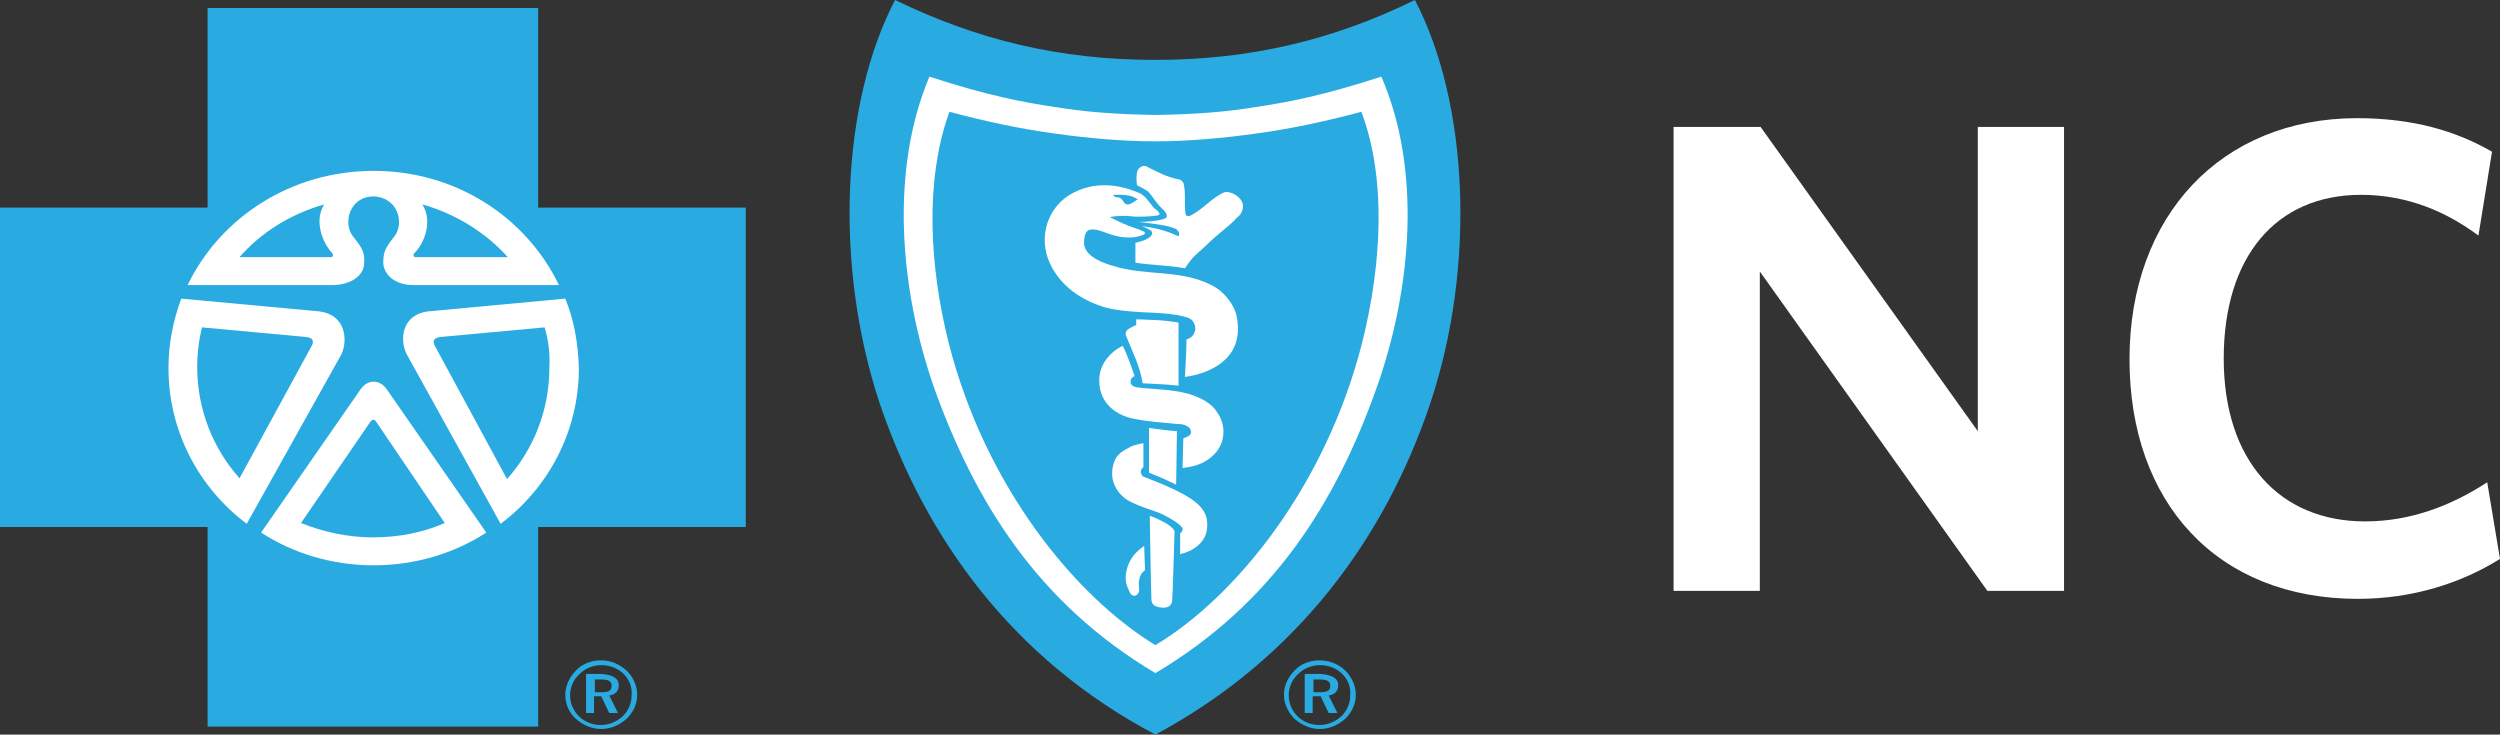 <?xml version="1.0" encoding="utf-8"?>
<!-- Generator: Adobe Illustrator 19.2.1, SVG Export Plug-In . SVG Version: 6.00 Build 0)  -->
<svg version="1.1" id="Layer_1" xmlns="http://www.w3.org/2000/svg" xmlns:xlink="http://www.w3.org/1999/xlink" x="0px" y="0px"
	 viewBox="0 0 313.1 92" style="enable-background:new 0 0 313.1 92;" xml:space="preserve">
<rect x="0" y="0" width="313.1" height="92" fill="#333333" stroke="none"/>
<style type="text/css">
	.st0{fill:#29ABE2;}
	.st1{fill:#FFFFFF;}
</style>
<polygon id="XMLID_2266_" class="st0" points="67.4,91 67.4,66 93.4,66 93.4,26 67.4,26 67.4,1 26,1 26,26 0,26 0,66 26,66 26,91 
	"/>
<path id="XMLID_2258_" class="st1" d="M22.7,37.4L40,39c3.2,0.4,3.6,3.4,2.8,5.3L30.9,65.6l0,0c-6-4.5-9.8-11.6-9.8-19.5
	C21.1,43,21.7,40.1,22.7,37.4L22.7,37.4z"/>
<path id="XMLID_2245_" class="st0" d="M25.3,41l13,1.2c0.9,0.1,1,0.5,0.8,1L30,59.9c-3.3-3.7-5.3-8.6-5.3-13.9
	C24.7,44.3,24.9,42.6,25.3,41"/>
<path id="XMLID_2244_" class="st1" d="M70.8,37.4L53.6,39c-3.2,0.4-3.6,3.4-2.7,5.3l11.8,21.3l0,0c6-4.5,9.8-11.6,9.8-19.5
	C72.4,43,71.9,40.1,70.8,37.4L70.8,37.4z"/>
<path id="XMLID_2243_" class="st1" d="M46.8,21.4c-10.3,0-19.2,5.8-23.3,14.3h18.3c2.6-0.1,3.8-1.5,3.8-2.7c0.1-1.4-0.2-1.9-1.4-3.4
	c-1.3-1.7-0.4-5,2.6-5c3,0.1,3.9,3.3,2.6,5c-1.2,1.5-1.4,2-1.4,3.4c0.1,1.2,1.2,2.7,3.8,2.7H70C65.9,27.2,57.1,21.4,46.8,21.4"/>
<path id="XMLID_2242_" class="st0" d="M68.2,41l-13,1.2c-0.9,0.1-1,0.5-0.8,1L63.5,60c3.3-3.7,5.3-8.6,5.3-13.9
	C68.9,44.3,68.7,42.6,68.2,41"/>
<path id="XMLID_2230_" class="st0" d="M52.9,25.6c1.3,2.1,0.3,4.8-1,6.1c-0.2,0.2-0.1,0.5,0.1,0.5h11.6
	C60.8,29.1,57.1,26.8,52.9,25.6"/>
<path id="XMLID_2229_" class="st1" d="M46.8,70.8c5.2,0,10.1-1.5,14.1-4.1l0,0l-12.5-18c-0.9-1.2-2.3-1.2-3.2,0l-12.5,18l0,0
	C36.7,69.3,41.6,70.8,46.8,70.8"/>
<path id="XMLID_2228_" class="st0" d="M144.7,92c17.9-9.6,28.8-24.8,34.4-41.4c5.8-17.3,4.8-37.8-1.9-50.6
	c-10.2,5-20.6,7.5-32.5,7.5c-12,0-22.3-2.5-32.6-7.5c-6.7,12.8-7.7,33.2-1.9,50.6C115.9,67.3,126.7,82.5,144.7,92"/>
<path id="XMLID_2227_" class="st1" d="M144.7,84.3c14.8-8.8,22.6-21.4,27.7-35.7c4.5-12.7,5.6-27.5,0.6-39
	c-7.4,2.4-11.7,3.2-15.7,3.8c-3.7,0.6-7.1,0.9-12.6,1l0,0c-5.5-0.1-8.8-0.4-12.6-1c-4-0.6-8.3-1.4-15.7-3.8
	c-4.9,11.6-3.8,26.4,0.6,39C122.1,62.8,129.9,75.5,144.7,84.3L144.7,84.3z"/>
<path id="XMLID_2226_" class="st0" d="M144.7,80.8c10-6,21.3-19.8,25.9-37.9c2.4-9.6,3.1-20.4-0.1-28.9c-4.5,1.2-8.7,2.1-13,2.7
	s-8.6,1-12.8,1l0,0c-4.2,0-8.5-0.4-12.8-1s-8.5-1.5-13-2.7c-3.1,8.6-2.5,19.3-0.1,28.9C123.4,61,134.7,74.7,144.7,80.8L144.7,80.8z"
	/>
<path id="XMLID_2225_" class="st1" d="M134.5,24.1c-3.4,1.7-4.5,5.7-3,8.9c1.3,2.8,3.9,4.6,6.9,5.5c1.5,0.4,3,0.5,4.6,0.6
	c1.9,0.1,3.6,0.1,5.5,0.6c0.4,0.1,0.8,0.3,1,0.7c0.5,0.9,0,1.9-0.9,2.1c0,1.5-0.2,4.7-0.2,4.7s7.8-0.7,6.5-7.5
	c-0.3-1.6-1.7-3.3-3.2-4c-3.9-2-8.2-1.1-12.3-2.4c-1.4-0.4-3.2-1.1-3.6-2.5c-0.1-0.6,0-1.8,0.6-2c1-0.3,2.1,0.5,3.6,0.8
	c0.9,0.2,1.9,0.2,2.6,0c0.3-0.1,0.8-0.2,0.8-0.4c0-0.2-0.4-0.3-0.6-0.4c-0.5-0.2-0.9-0.3-1.4-0.5c-0.8-0.3-1.6-0.7-2.4-1.1
	c0.8-0.2,2.1-0.2,2.8-0.1c0.6,0.1,2.5,0,3.1-0.1c0.1,0,0.4-0.1,0.3-0.3c-0.2-0.4-0.6-0.5-0.8-0.8c-0.6-0.7-1-1.5-1.9-1.8
	C139.9,23,137.1,22.8,134.5,24.1"/>
<path id="XMLID_2224_" class="st1" d="M147.6,48.3v-7.9c0,0-1.1-0.2-2.5-0.3c-1.9-0.1-2.8-0.1-2.8-0.1v0.7c0,0-0.9,0.4-1.1,0.6
	c-0.1,0.1-0.3,0.4-0.2,0.7c0.8,2,1.8,3.9,2.1,6C144.6,48.1,145.8,48.1,147.6,48.3"/>
<path id="XMLID_2190_" class="st1" d="M137.7,47.1c-0.3,3.1,1.8,4.8,4.1,5.3c1.8,0.4,3.6,0.5,5.6,0.7c0.2,0,0.8,0,1.1,0.2
	c0.3,0.1,0.5,0.3,0.6,0.5c0.1,0.3,0.1,0.5-0.1,0.7c-0.2,0.2-0.8,0.4-0.8,0.4l-0.1,3.7c0,0,1.6-0.1,2.8-0.8s1.9-1.6,2.2-2.7
	c0.3-1.3,0.1-2.5-0.9-3.8c-0.6-0.8-1.7-1.4-2.8-1.8c-2.3-0.8-4.8-0.7-7.1-1c-0.4-0.1-0.7-0.3-0.7-0.6c-0.1-0.6,0.5-0.8,0.5-0.8
	s-0.3-0.9-0.6-1.7c-0.3-0.7-0.6-1.6-0.9-2.1C139,44.1,137.9,45.5,137.7,47.1"/>
<path id="XMLID_2187_" class="st1" d="M147.4,54l-0.1,6.7l-1.7-0.8l-1.7-0.7v-5.6C145.4,53.8,146.1,53.9,147.4,54"/>
<path id="XMLID_2186_" class="st1" d="M139.6,57.7c-0.9,2.2,0.2,4.3,2.1,5.2c1,0.5,2.3,0.9,3.4,1.3c1,0.4,2.9,1.5,3,2
	c0.1,0.3-0.3,0.6-0.3,0.6v2.6c0,0,1.1-0.2,2-0.9c0.8-0.6,1.4-1.4,1.4-2.8s-0.7-2.5-2.8-3.7c-1.6-0.9-3.6-1.7-5.2-2.3
	c-0.2-0.1-0.4-0.5-0.3-0.8c0.1-0.3,0.3-0.4,0.3-0.4v-3c0,0-1.2,0.2-1.7,0.5C140.7,56.4,139.9,56.9,139.6,57.7"/>
<path id="XMLID_2185_" class="st1" d="M147.1,66.6c0-0.2-0.1-0.2-0.2-0.4c-0.5-0.5-1.1-0.8-1.3-0.9c-0.5-0.3-1.6-0.7-1.6-0.7
	s0.1,6.9,0.2,10.4c0,0.8,0.5,1,1.3,1.1c1,0.1,1.3-0.5,1.3-0.9C146.9,74.1,147,69.2,147.1,66.6"/>
<path id="XMLID_2184_" class="st1" d="M147.8,22.5c0.4,0.3,0.4,0.3,0.5,0.8c0.2,1.1,0,2.8,0.2,3.6c0.1,0.2,0.4,0.2,0.6,0.1
	c1.6-0.8,2.6-2.2,4.2-2.9c0.7-0.3,2.8,0.7,2.3,2.2c-0.2,0.7-0.6,0.8-1,1.3c-0.9,0.9-2.2,1.8-3.4,3c-0.8,0.8-1.7,1.4-2.3,2.3
	c-0.2,0.3-0.5,0.7-0.5,0.7c-2.2-0.4-4.4-0.4-6.2-0.7v-2.5c0,0,1.8-0.3,2.1-1.1c0-0.1,0-0.4-0.3-0.5c-0.3-0.2-0.8-0.4-1-0.5
	c1.8,0.3,2.9,0.5,4.6,1.3c0.1-0.2,0.1-0.6-0.1-0.7c-0.2-0.3-0.4-0.3-1-0.5c-1-0.3-3.9-0.6-3.9-0.6s1.3,0,2.4-0.2
	c0.5-0.1,1-0.2,1.1-0.4c0.1-0.3-0.1-0.7-0.5-1c-0.3-0.3-0.5-0.5-0.7-0.8c-0.3-0.3-0.7-1-1.1-1.4c-0.4-0.3-1.4-0.8-1.4-0.8
	s-0.2-1.3,0.1-1.9c0.2-0.4,0.7-0.6,1-0.5C144.9,21.5,146.1,22.2,147.8,22.5"/>
<path id="XMLID_2183_" class="st0" d="M142.3,25.1c-0.3,0.2-0.6,0.4-0.9,0.5c-0.7,0.1-0.6-0.5-1.1-0.8c-0.3-0.2-0.6,0.1-0.9-0.4
	c1.1,0,2.4-0.1,3.2,0.7C142.5,25,142.3,25,142.3,25.1"/>
<path id="XMLID_2182_" class="st0" d="M46.4,52.8c0.2-0.3,0.5-0.3,0.7,0l8.6,12.7c-2.7,1.2-5.8,1.8-9,1.8s-6.3-0.7-9-1.8L46.4,52.8
	c0.2-0.3,0.5-0.3,0.7,0"/>
<path id="XMLID_2181_" class="st1" d="M142.3,69.2c-0.4,0.4-1.1,1.3-1.3,2.7c-0.1,1.2,0.2,1.6,0.5,2.3c0.3,0.6,0.9,0.5,1.1,0
	c0.2-0.4-0.1-0.8,0.1-1.7c0.1-0.7,0.7-1.1,0.7-1.1l-0.1-3C143.4,68.3,142.9,68.6,142.3,69.2"/>
<path id="XMLID_2180_" class="st0" d="M40.6,25.6c-1.3,2.1-0.2,4.8,1,6.1c0.2,0.2,0.1,0.5-0.1,0.5H30C32.7,29.1,36.4,26.8,40.6,25.6
	"/>
<path id="XMLID_2175_" class="st0" d="M168.5,84c0.8,0.8,1.3,1.9,1.3,3c0,1.2-0.5,2.2-1.3,3c-0.9,0.8-2,1.3-3.2,1.3
	s-2.3-0.5-3.2-1.3c-0.8-0.8-1.3-1.9-1.3-3s0.5-2.2,1.4-3.1c0.8-0.8,1.9-1.2,3.1-1.2C166.5,82.7,167.7,83.2,168.5,84 M168.1,84.4
	c-0.7-0.7-1.7-1.1-2.8-1.1c-1,0-2,0.4-2.7,1.1c-0.8,0.7-1.2,1.7-1.2,2.7s0.4,1.9,1.1,2.6c0.7,0.7,1.7,1.1,2.7,1.1
	c1.1,0,2-0.4,2.8-1.1c0.7-0.7,1.1-1.6,1.1-2.6C169.2,86,168.8,85.1,168.1,84.4 M167.6,85.8c0,0.7-0.4,1.2-1.2,1.3l1.1,2.2h-1.1
	l-1-2.1h-1v2.1h-1v-4.9h1.9C166.9,84.5,167.6,85,167.6,85.8 M164.5,85.1v1.6h0.8c0.9,0,1.3-0.2,1.3-0.8c0-0.6-0.4-0.8-1.3-0.8
	C165.3,85.1,164.5,85.1,164.5,85.1z"/>
<path id="XMLID_1663_" class="st0" d="M78.5,84c0.8,0.8,1.3,1.9,1.3,3c0,1.2-0.5,2.2-1.3,3c-0.9,0.8-2,1.3-3.2,1.3S73,90.8,72.1,90
	c-0.9-0.8-1.3-1.9-1.3-3s0.5-2.2,1.4-3.1c0.8-0.8,1.9-1.2,3.1-1.2C76.5,82.7,77.6,83.2,78.5,84 M78.1,84.4c-0.7-0.7-1.7-1.1-2.8-1.1
	c-1,0-2,0.4-2.7,1.1c-0.8,0.7-1.2,1.7-1.2,2.7s0.4,1.9,1.1,2.6s1.7,1.1,2.7,1.1c1.1,0,2-0.4,2.8-1.1c0.7-0.7,1.1-1.6,1.1-2.6
	C79.2,86,78.8,85.1,78.1,84.4 M77.5,85.8c0,0.7-0.4,1.2-1.2,1.3l1.1,2.2h-1.1l-1-2.1h-0.9v2.1h-1v-4.9h1.9
	C76.8,84.5,77.5,85,77.5,85.8 M74.5,85.1v1.6h0.8c0.9,0,1.3-0.2,1.3-0.8c0-0.6-0.4-0.8-1.3-0.8C75.3,85.1,74.5,85.1,74.5,85.1z"/>
<g id="XMLID_1658_">
	<path id="XMLID_1661_" class="st1" d="M248.9,74l-28.5-40v40h-10.8V15.9h10.9L247.7,54V15.9h10.8V74H248.9z"/>
	<path id="XMLID_1659_" class="st1" d="M295.3,75c-17.6,0-28.6-12-28.6-30s11.5-30.2,28.5-30.2c7,0,12.4,1.6,16.9,4.2l-1.7,10.5
		c-3.9-2.9-8.8-5.1-14.7-5.1c-10.7,0-17.2,7.8-17.2,20.5c0,12.8,7,20.4,17.7,20.4c5.6,0,10.7-1.9,15.3-4.9l1.6,9.6
		C308.3,73,302.2,75,295.3,75z"/>
</g>
</svg>
